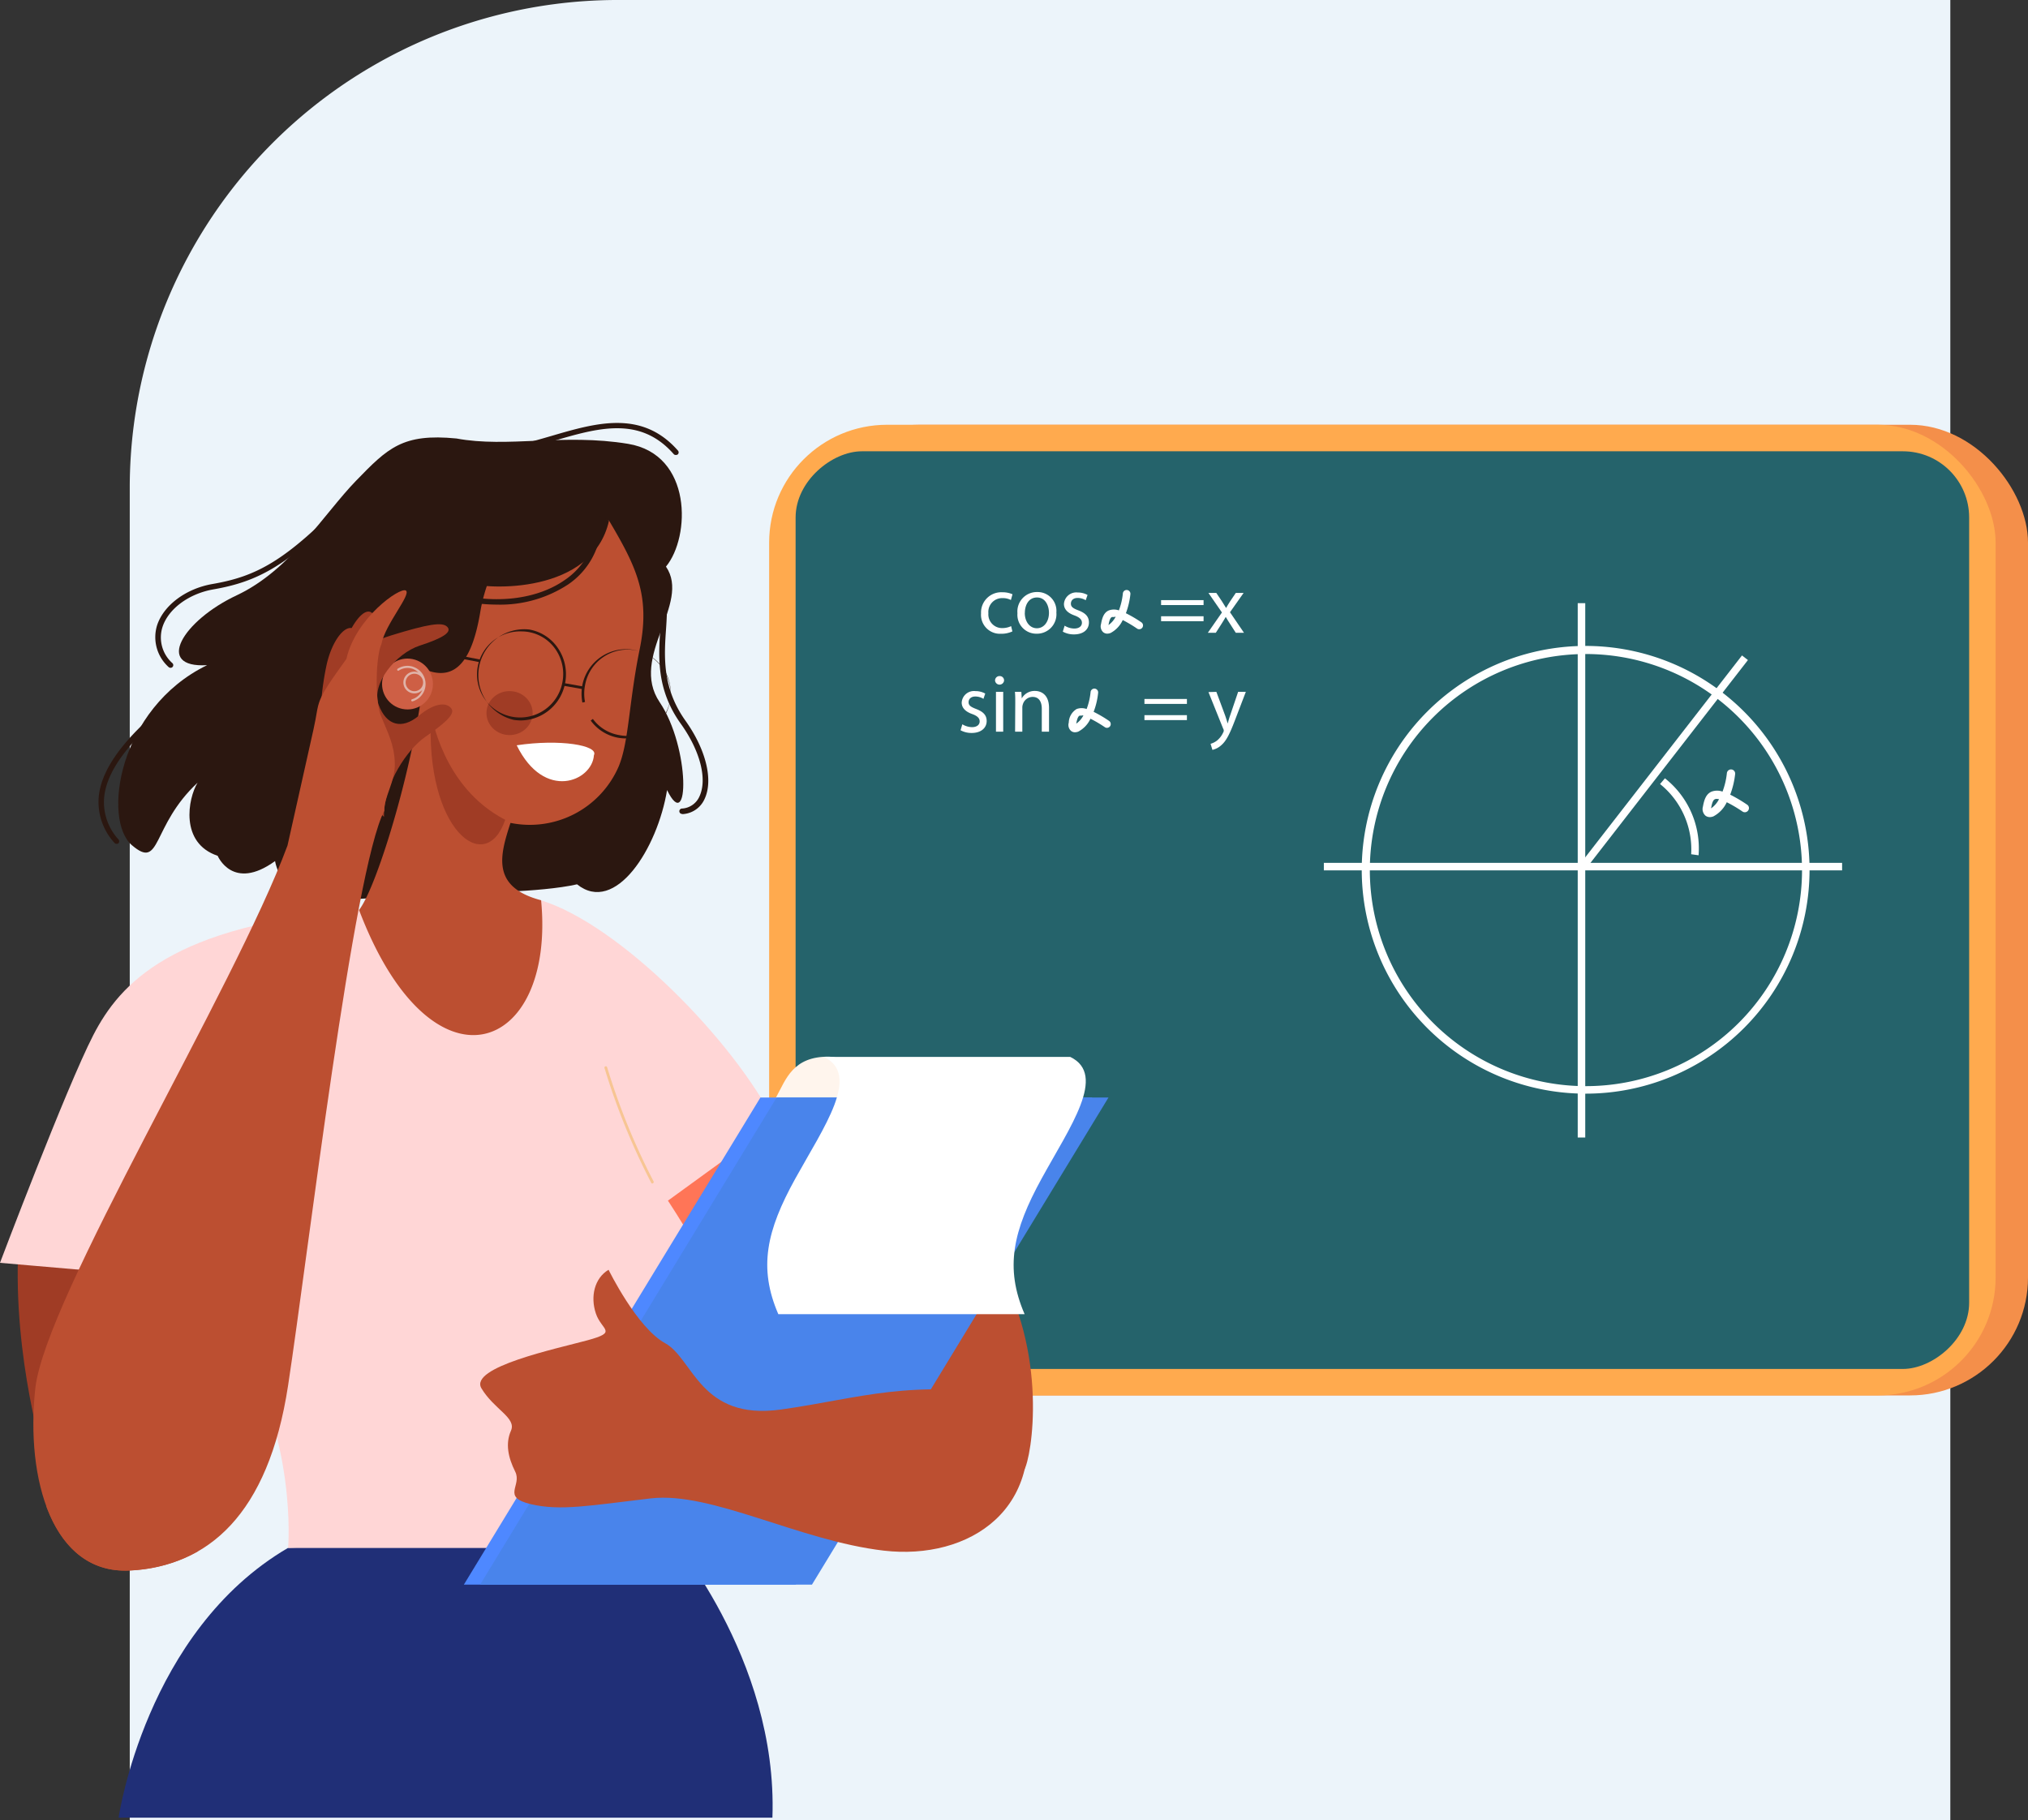 <svg xmlns="http://www.w3.org/2000/svg" viewBox="0 0 353.24 317.11"><rect x="0" y="0" width="353.24" height="317.11" fill="#333333" stroke="none"/><defs><style>.cls-1{isolation:isolate;}.cls-2{fill:#fff;}.cls-3{fill:#ecf4fa;}.cls-4{fill:#f48f4a;}.cls-5{fill:#ffaa4e;}.cls-6{fill:#25636b;}.cls-7{fill:#a03c25;}.cls-8{fill:#ff7557;}.cls-9{fill:#202f77;}.cls-10{fill:#ffd6d6;}.cls-11{fill:#fff5ed;}.cls-12{fill:#2b1710;}.cls-13{fill:#bc4f31;}.cls-14{fill:#ce5f45;}.cls-15{mix-blend-mode:multiply;}.cls-16{fill:#e0b3a8;}.cls-17{fill:#4e88ff;}.cls-18{fill:#4984eb;}.cls-19{fill:#f7c593;}</style></defs><g class="cls-1"><g id="Layer_2" data-name="Layer 2"><g id="Layer_2-2" data-name="Layer 2"><path class="cls-2" d="M294.9,88.07a13.77,13.77,0,0,1,2.5-.22,4.41,4.41,0,0,1,2.91.77,2.23,2.23,0,0,1,.88,1.87,2.52,2.52,0,0,1-1.79,2.33v0a2.74,2.74,0,0,1,2.18,2.66,2.87,2.87,0,0,1-.89,2.12,5.32,5.32,0,0,1-3.67,1,16.8,16.8,0,0,1-2.12-.12Zm1.37,4.34h1.24c1.45,0,2.3-.75,2.3-1.77,0-1.25-.95-1.73-2.33-1.73a5.75,5.75,0,0,0-1.21.09Zm0,5.08a7.07,7.07,0,0,0,1.15.06c1.41,0,2.72-.52,2.72-2.06s-1.25-2-2.74-2h-1.13Z"/><path class="cls-2" d="M309.72,87.62a10.34,10.34,0,0,0-2,6.43,10.55,10.55,0,0,0,2,6.38h-1.09a10.18,10.18,0,0,1-2.06-6.38,10.4,10.4,0,0,1,2.06-6.43Z"/><path class="cls-2" d="M311.83,90.92l1.08,1.63c.28.43.52.82.77,1.25h.05c.25-.46.5-.85.75-1.26l1.07-1.62H317l-2.59,3.68,2.67,3.93h-1.57l-1.12-1.72c-.29-.44-.55-.86-.81-1.32h0c-.26.46-.52.87-.81,1.32l-1.1,1.72h-1.52l2.7-3.89-2.58-3.72Z"/><path class="cls-2" d="M317.58,100.46a22.94,22.94,0,0,0,.95-3.76l1.52-.15a20.49,20.49,0,0,1-1.51,3.82Zm.68-8.28a.93.93,0,0,1,.93-1,1,1,0,0,1,0,2A.92.92,0,0,1,318.26,92.18Z"/><path class="cls-2" d="M322.22,90.92l1.67,4.49c.17.51.36,1.11.49,1.56h0c.14-.45.3-1,.48-1.59l1.51-4.46h1.47l-2.08,5.42c-1,2.61-1.67,4-2.61,4.77a3.77,3.77,0,0,1-1.7.89l-.34-1.16a3.67,3.67,0,0,0,1.21-.68,4.21,4.21,0,0,0,1.16-1.54,1,1,0,0,0,.11-.33,1.22,1.22,0,0,0-.09-.36l-2.82-7Z"/><path class="cls-2" d="M328.29,100.43a10.62,10.62,0,0,0,2-6.43,10.36,10.36,0,0,0-2-6.38h1.07a10,10,0,0,1,2.06,6.4,10.18,10.18,0,0,1-2.06,6.41Z"/><path class="cls-3" d="M107.62,0H339.71a0,0,0,0,1,0,0V317.11a0,0,0,0,1,0,0H22.6a0,0,0,0,1,0,0V85A85,85,0,0,1,107.62,0Z"/><rect class="cls-4" x="139.61" y="74" width="213.63" height="169.1" rx="20.54"/><rect class="cls-5" x="133.97" y="74" width="213.63" height="169.1" rx="20.54"/><rect class="cls-6" x="160.85" y="56.35" width="159.87" height="204.41" rx="11.54" transform="translate(399.34 -82.23) rotate(90)"/><path class="cls-2" d="M176.34,110a4.55,4.55,0,0,1-2,.41,3.3,3.3,0,0,1-3.46-3.55,3.53,3.53,0,0,1,3.73-3.68,4.24,4.24,0,0,1,1.75.35l-.28,1a3,3,0,0,0-1.47-.33,2.4,2.4,0,0,0-2.45,2.63,2.38,2.38,0,0,0,2.41,2.59,3.56,3.56,0,0,0,1.55-.34Z"/><path class="cls-2" d="M184,106.71a3.39,3.39,0,0,1-3.45,3.69,3.3,3.3,0,0,1-3.33-3.57,3.39,3.39,0,0,1,3.44-3.69A3.28,3.28,0,0,1,184,106.71Zm-5.5.08c0,1.52.87,2.66,2.1,2.66s2.11-1.13,2.11-2.69c0-1.18-.58-2.67-2.08-2.67S178.51,105.47,178.51,106.79Z"/><path class="cls-2" d="M185.44,109a3.23,3.23,0,0,0,1.66.5c.92,0,1.35-.46,1.35-1s-.36-.93-1.29-1.28c-1.25-.44-1.84-1.13-1.84-2a2.15,2.15,0,0,1,2.4-2,3.49,3.49,0,0,1,1.71.43l-.32.92a2.7,2.7,0,0,0-1.42-.4c-.74,0-1.16.43-1.16,1s.42.83,1.32,1.17c1.2.46,1.82,1.06,1.82,2.1,0,1.22-.95,2.08-2.6,2.08a3.93,3.93,0,0,1-1.95-.48Z"/><path class="cls-2" d="M202.24,105.41v-.86h7.4v.86Zm0,2.81v-.86h7.4v.86Z"/><path class="cls-2" d="M211.86,103.3l1,1.49c.25.39.47.75.7,1.13h0c.23-.41.46-.77.69-1.14l1-1.48h1.36l-2.37,3.36,2.44,3.58h-1.43l-1-1.56c-.27-.4-.5-.79-.75-1.21h0c-.23.42-.47.79-.73,1.21l-1,1.56h-1.39l2.46-3.54-2.35-3.4Z"/><path class="cls-2" d="M192.86,110.39a1.11,1.11,0,0,1-.69-.24,1.38,1.38,0,0,1-.39-1.44c.18-1,.46-2,1.37-2.37a2.56,2.56,0,0,1,1.74,0,11.57,11.57,0,0,0,.69-2.94.66.66,0,1,1,1.31.15,13.5,13.5,0,0,1-.78,3.28,22.75,22.75,0,0,1,2.69,1.58.66.66,0,0,1-.74,1.1,23.06,23.06,0,0,0-2.5-1.49,4.83,4.83,0,0,1-2.11,2.25A1.62,1.62,0,0,1,192.86,110.39Zm1.1-2.89a.76.76,0,0,0-.29,0c-.26.11-.44.54-.59,1.39a.09.09,0,0,0,0,0,4,4,0,0,0,1.25-1.45A1.71,1.71,0,0,0,194,107.5Z"/><path class="cls-2" d="M167.62,126.18a3.4,3.4,0,0,0,1.67.5c.92,0,1.35-.46,1.35-1s-.36-.94-1.29-1.28c-1.25-.44-1.84-1.13-1.84-2a2.14,2.14,0,0,1,2.4-2,3.42,3.42,0,0,1,1.7.43l-.31.92a2.66,2.66,0,0,0-1.42-.41c-.75,0-1.17.43-1.17,1s.42.83,1.33,1.18c1.2.46,1.82,1.06,1.82,2.09,0,1.22-1,2.08-2.6,2.08a3.93,3.93,0,0,1-1.95-.47Z"/><path class="cls-2" d="M174.89,118.57a.79.79,0,0,1-1.57,0,.77.77,0,0,1,.79-.79A.75.75,0,0,1,174.89,118.57Zm-1.41,8.9v-6.94h1.26v6.94Z"/><path class="cls-2" d="M176.84,122.4c0-.71,0-1.3-.06-1.87h1.12l.07,1.14h0a2.56,2.56,0,0,1,2.3-1.3c1,0,2.45.57,2.45,2.95v4.15h-1.26v-4c0-1.12-.42-2.06-1.61-2.06a1.79,1.79,0,0,0-1.69,1.3,1.68,1.68,0,0,0-.09.58v4.18h-1.26Z"/><path class="cls-2" d="M199.34,122.63v-.86h7.4v.86Zm0,2.82v-.86h7.4v.86Z"/><path class="cls-2" d="M211.87,120.53l1.52,4.1c.16.46.33,1,.45,1.42h0c.12-.42.27-1,.44-1.45l1.38-4.07H217l-1.89,4.94c-.91,2.39-1.52,3.61-2.38,4.35a3.45,3.45,0,0,1-1.55.82l-.32-1.06A3.31,3.31,0,0,0,212,129a3.91,3.91,0,0,0,1.06-1.4.59.59,0,0,0,0-.64l-2.57-6.39Z"/><path class="cls-2" d="M187.24,127.57a1.06,1.06,0,0,1-.69-.24,1.39,1.39,0,0,1-.39-1.44,2.86,2.86,0,0,1,1.37-2.37,2.56,2.56,0,0,1,1.74,0,11.57,11.57,0,0,0,.69-2.94.66.66,0,1,1,1.31.15,12.63,12.63,0,0,1-.78,3.28,22,22,0,0,1,2.69,1.58.67.67,0,0,1,.18.92.66.66,0,0,1-.91.18,22,22,0,0,0-2.51-1.48,4.8,4.8,0,0,1-2.11,2.24A1.58,1.58,0,0,1,187.24,127.57Zm1.1-2.89a.76.76,0,0,0-.29,0c-.26.11-.44.54-.59,1.39a.43.43,0,0,1,0,0,3.9,3.9,0,0,0,1.25-1.44A1.29,1.29,0,0,0,188.34,124.68Z"/><rect class="cls-2" x="266.49" y="132.24" width="46.42" height="1.31" transform="translate(7.09 280.28) rotate(-52.18)"/><path class="cls-2" d="M295.86,149l-1.29-.18a14.61,14.61,0,0,0-5.42-12.23l.85-1A15.56,15.56,0,0,1,295.86,149Z"/><path class="cls-2" d="M297.81,142.35a1.23,1.23,0,0,1-.76-.26,1.55,1.55,0,0,1-.43-1.58c.2-1.1.51-2.18,1.51-2.6a2.78,2.78,0,0,1,1.9,0,12.61,12.61,0,0,0,.76-3.22.72.72,0,1,1,1.44.16,14.66,14.66,0,0,1-.86,3.59,26.26,26.26,0,0,1,2.94,1.74.71.71,0,0,1,.2,1,.71.71,0,0,1-1,.2,23.7,23.7,0,0,0-2.74-1.62,5.35,5.35,0,0,1-2.32,2.46A1.69,1.69,0,0,1,297.81,142.35Zm1.2-3.17a.68.68,0,0,0-.31.06c-.29.12-.49.59-.65,1.52a.13.13,0,0,0,0,.06,4.4,4.4,0,0,0,1.37-1.59A2.28,2.28,0,0,0,299,139.18Z"/><path class="cls-2" d="M276.24,190.53a39,39,0,1,1,38.95-38.95A39,39,0,0,1,276.24,190.53Zm0-76.59a37.64,37.64,0,1,0,37.64,37.64A37.68,37.68,0,0,0,276.24,113.94Z"/><rect class="cls-2" x="274.81" y="105.08" width="1.31" height="93.09"/><rect class="cls-2" x="230.59" y="150.32" width="90.27" height="1.31"/><path class="cls-7" d="M3.2,217.27c-1,19.43,4.67,37.39,4.67,37.39S24.1,226.12,24.1,222.93s-3-10.83-3-10.83Z"/><path class="cls-8" d="M130.36,193.41l10.09,16.23-15.5,18s-17.71-1.48-18.2-2.21S105,203.74,106.26,203,130.36,193.41,130.36,193.41Z"/><path class="cls-9" d="M50.18,269.66c-24.85,14.51-29.52,47-29.52,47H134.54c1-28-18.44-49.93-18.44-49.93Z"/><path class="cls-10" d="M62.54,158.48C30,161.19,20.91,171.27,16.23,180.37S0,220,0,220l28.29,2.45,12.54,10.09c11.07,17.95,9.35,37.14,9.35,37.14h69.36l7.87-39.11c-1.72-7.38-11.07-21.4-11.07-21.4L135,195.62c-7.14-14.26-27-34.52-40.79-38.78S62.54,158.48,62.54,158.48Z"/><path class="cls-11" d="M135.22,191.09c1.66-3,2.86-7.1,9.22-7s6.18,11.34,6.18,11.34-7.65.65-8.3.37S132.82,196,135.22,191.09Z"/><path class="cls-12" d="M79.51,76.39c8.85,1.66,18.63-.92,29.88.93S120.28,93.55,116,98.71c4.43,6.46-6.45,15.68-1.1,23.62s5.16,23.24,1.29,15.31c-1.66,10.14-9,21.77-15.68,16.42-6.46,1.47-19.19,1.47-19.19,1.47s-21.58,1.11-24,1.48c-8.3.37-9.41-7-9.41-7-7.38,5.35-10-.92-10-.92-6.64-2.22-5.16-10-3.5-12.73-8.12,7.56-6.28,15.31-11.44,10.88s-2.4-23.8,13.1-31.36c-9.23.55-4.25-7.75,5.16-12.17S56.45,89.49,62,83.77,70.1,75.47,79.51,76.39Z"/><path class="cls-13" d="M94.25,156.84c-8.77-2.32-7.16-7.86-5.33-13.48a16.86,16.86,0,0,0,18.85-9.85c1.79-4.31,1.75-11.11,3.65-20.4s-.55-14.33-5.34-22.42c-15.31-4.4-21.08,7.87-22.42,15.9s-4.08,12.4-9.73,10c-1.32,15.28-8.2,37.88-11.39,41.94C75.16,191.75,96.82,183.6,94.25,156.84Z"/><path class="cls-2" d="M90,129.84c7.46-1.13,14.32,0,13.45,1.73C103.15,136.09,94.81,139.64,90,129.84Z"/><path class="cls-12" d="M106.08,90.69c-2.86,12.91-21.37,12.06-24.58,10.85S89.84,82.4,106.08,90.69Z"/><ellipse class="cls-7" cx="88.75" cy="124.23" rx="3.83" ry="4.02" transform="translate(-36.26 211.87) rotate(-89.49)"/><circle class="cls-14" cx="70.98" cy="119.16" r="4.43" transform="translate(-59.86 165.19) rotate(-78.6)"/><g class="cls-15"><path class="cls-16" d="M72,116.17a3.13,3.13,0,0,0-2.74.34.18.18,0,0,0-.05.25.17.17,0,0,0,.25.06,2.8,2.8,0,0,1,2.42-.3,2.87,2.87,0,0,1,1,.65l-.11-.06a1.89,1.89,0,0,0-1.23,3.58,1.88,1.88,0,0,0,2-.47,2.76,2.76,0,0,1-1.77,1.6.2.2,0,0,0-.13.24.18.18,0,0,0,.12.12h.11a3.15,3.15,0,0,0,.13-6Zm-.3,4.17a1.52,1.52,0,1,1,1.93-1A1.52,1.52,0,0,1,71.7,120.34Z"/></g><path class="cls-7" d="M88,142.82c-11.12-5.75-12.74-18.46-12.92-18.25C74,144.54,84.54,152.88,88,142.82Z"/><path class="cls-12" d="M90.73,125.51a8.12,8.12,0,0,1-1.29-.11,8,8,0,0,1,2.74-15.73,7.57,7.57,0,0,1,5,3.24,8.1,8.1,0,0,1,1.27,6A7.94,7.94,0,0,1,90.73,125.51ZM90.88,110a7.5,7.5,0,1,0,7.1,8.76,7.56,7.56,0,0,0-1.19-5.6A7.19,7.19,0,0,0,90.88,110Z"/><path class="cls-12" d="M109,128.64a7.21,7.21,0,0,1-1.3-.11,7.58,7.58,0,0,1-4.81-3l.38-.28a7.15,7.15,0,0,0,4.51,2.8,7.52,7.52,0,1,0-5.88-8.65,7.59,7.59,0,0,0,0,2.89l-.46.1a8.13,8.13,0,0,1,0-3.07,7.76,7.76,0,1,1,7.57,9.3Z"/><rect class="cls-12" x="99.64" y="117.76" width="0.47" height="3.53" transform="translate(-35.23 197.04) rotate(-79.96)"/><rect class="cls-12" x="77.66" y="108.25" width="0.47" height="11.56" transform="translate(-48.94 168.64) rotate(-78.96)"/><path class="cls-7" d="M59.86,135.46c3.74-8-6.13-8.15-3.58-13.81s5.81-9.11,12-11,8.75-2.35,9.62-1.45-.67,1.94-4.8,3.28-8.49,6.68-7.15,10.29,4,4.4,7,1.92,5-2.27,5.7-1.21-1.71,2.89-4.64,4.94-7.19,8-7.13,13.89Z"/><path class="cls-7" d="M62,109.9c-1.45-1.78-4.23,1.42-5.2,6.34a51.18,51.18,0,0,0-1,8.55A26.54,26.54,0,0,0,59,123C59.13,122.8,62,109.9,62,109.9Z"/><path class="cls-7" d="M65,107c-1.1-1.44-3.13.74-4.52,4a17.67,17.67,0,0,0-1.44,7.17C62,118,65,107,65,107Z"/><path class="cls-13" d="M66.94,141.24c-.09-2.37,1.91-5,1.83-8.28s-1.26-5.38-2.4-8.19-.89-10.56.07-12.57c.64-3.44,5.26-8.67,4.25-9.32s-8.76,4.78-10.35,11.91c-5.84,8.07-4.54,7-5.74,12.3s-4.52,20.2-4.52,20.2c-9.25,25-42.21,78.83-43.93,94.58S9.1,274.33,22.63,273.6s24.1-9.6,27.55-32.23S61.56,151.54,66.94,141.24Z"/><path class="cls-13" d="M8.08,262.44c2.54,6.87,7.25,11.55,14.55,11.16a26.36,26.36,0,0,0,11.84-3.34C34.31,256.64,16.48,251,8.08,262.44Z"/><path class="cls-13" d="M173.22,219.73c9.59,15.86,6.46,34.31,5.17,36.34s-16.24-1.29-17-3.14-5.53-9.77-5.71-12.54S173.22,219.73,173.22,219.73Z"/><polygon class="cls-17" points="138.6 276.06 80.8 276.06 132.45 191.2 190.25 191.2 138.6 276.06"/><polygon class="cls-18" points="141.43 276.06 83.63 276.06 135.28 191.2 193.08 191.2 141.43 276.06"/><path class="cls-2" d="M186.42,184.13h-42.9c6.46,3.13,0,12.17-5,21.21s-6.46,15.5-2.95,23.61h42.9c-3.51-8.11-2-14.57,2.95-23.61S192.88,187.26,186.42,184.13Z"/><path class="cls-13" d="M178.08,243.34c-19.92-3.2-28,.25-42.06,2.22S120.77,236.7,115.85,234,106,221.21,106,221.21c-2.46,1.47-3.2,4.67-2.21,7.62s3.93,3.2-1.48,4.67-20.66,4.68-18.45,8.37S90,247,89,249.25s-.49,4.67.74,7.13-2.46,4.43,2.7,5.66,10.33.24,20.91-1,25.83,7.38,40.58,9.1S183,263,178.08,243.34Z"/><path class="cls-19" d="M113.64,206.19a.23.23,0,0,1-.21-.13,118.26,118.26,0,0,1-8.14-20,.24.24,0,0,1,.17-.29.23.23,0,0,1,.29.16,116.69,116.69,0,0,0,8.09,19.88.22.22,0,0,1-.09.31Z"/><path class="cls-12" d="M86.55,105.33a29.53,29.53,0,0,1-6.78-.81.47.47,0,1,1,.22-.91c6.92,1.63,13.81.66,18.42-2.59a12.33,12.33,0,0,0,5.35-8.91.46.46,0,0,1,.52-.41.48.48,0,0,1,.42.52A13.25,13.25,0,0,1,99,101.79,21.56,21.56,0,0,1,86.55,105.33Z"/><path class="cls-12" d="M29.7,116.34a.49.49,0,0,1-.34-.14,7,7,0,0,1-2-7.26c1.14-3.49,5-6.38,9.6-7.19,7.54-1.31,12.73-3.82,23.54-15.17a.47.47,0,0,1,.68.65C50.29,98.7,44.76,101.35,37.16,102.68c-4.27.75-7.83,3.38-8.86,6.56a6,6,0,0,0,1.74,6.3.47.47,0,0,1,0,.67A.46.46,0,0,1,29.7,116.34Z"/><path class="cls-12" d="M118.8,141.8a.48.48,0,0,1-.47-.44.47.47,0,0,1,.44-.5,3.53,3.53,0,0,0,3.06-2.11c1.4-3,.13-7.94-3.23-12.64-4.31-6-3.92-11.72-3.57-16.73a41.56,41.56,0,0,0,.16-4.38.48.48,0,0,1,1,0c0,1.43-.06,2.91-.17,4.48-.34,4.85-.72,10.34,3.4,16.11,3.55,5,4.85,10.31,3.31,13.59a4.45,4.45,0,0,1-3.84,2.65Z"/><path class="cls-12" d="M117.69,79.26a.44.44,0,0,1-.35-.16c-5.88-6.69-13.23-4.54-21-2.26-4.2,1.23-8.54,2.5-12.61,2.24a.47.47,0,0,1,.06-.94c3.9.25,8.16-1,12.28-2.2,7.72-2.26,15.71-4.6,22,2.54a.48.48,0,0,1,0,.67A.52.52,0,0,1,117.69,79.26Z"/><path class="cls-12" d="M20.29,147a.44.44,0,0,1-.36-.17,10.54,10.54,0,0,1-2.72-8.16c.56-5.13,5-10.89,13.68-17.6a.47.47,0,0,1,.66.09.47.47,0,0,1-.08.66c-8.43,6.54-12.79,12.09-13.32,17a9.63,9.63,0,0,0,2.51,7.45.49.49,0,0,1-.07.67A.47.47,0,0,1,20.29,147Z"/></g></g></g></svg>